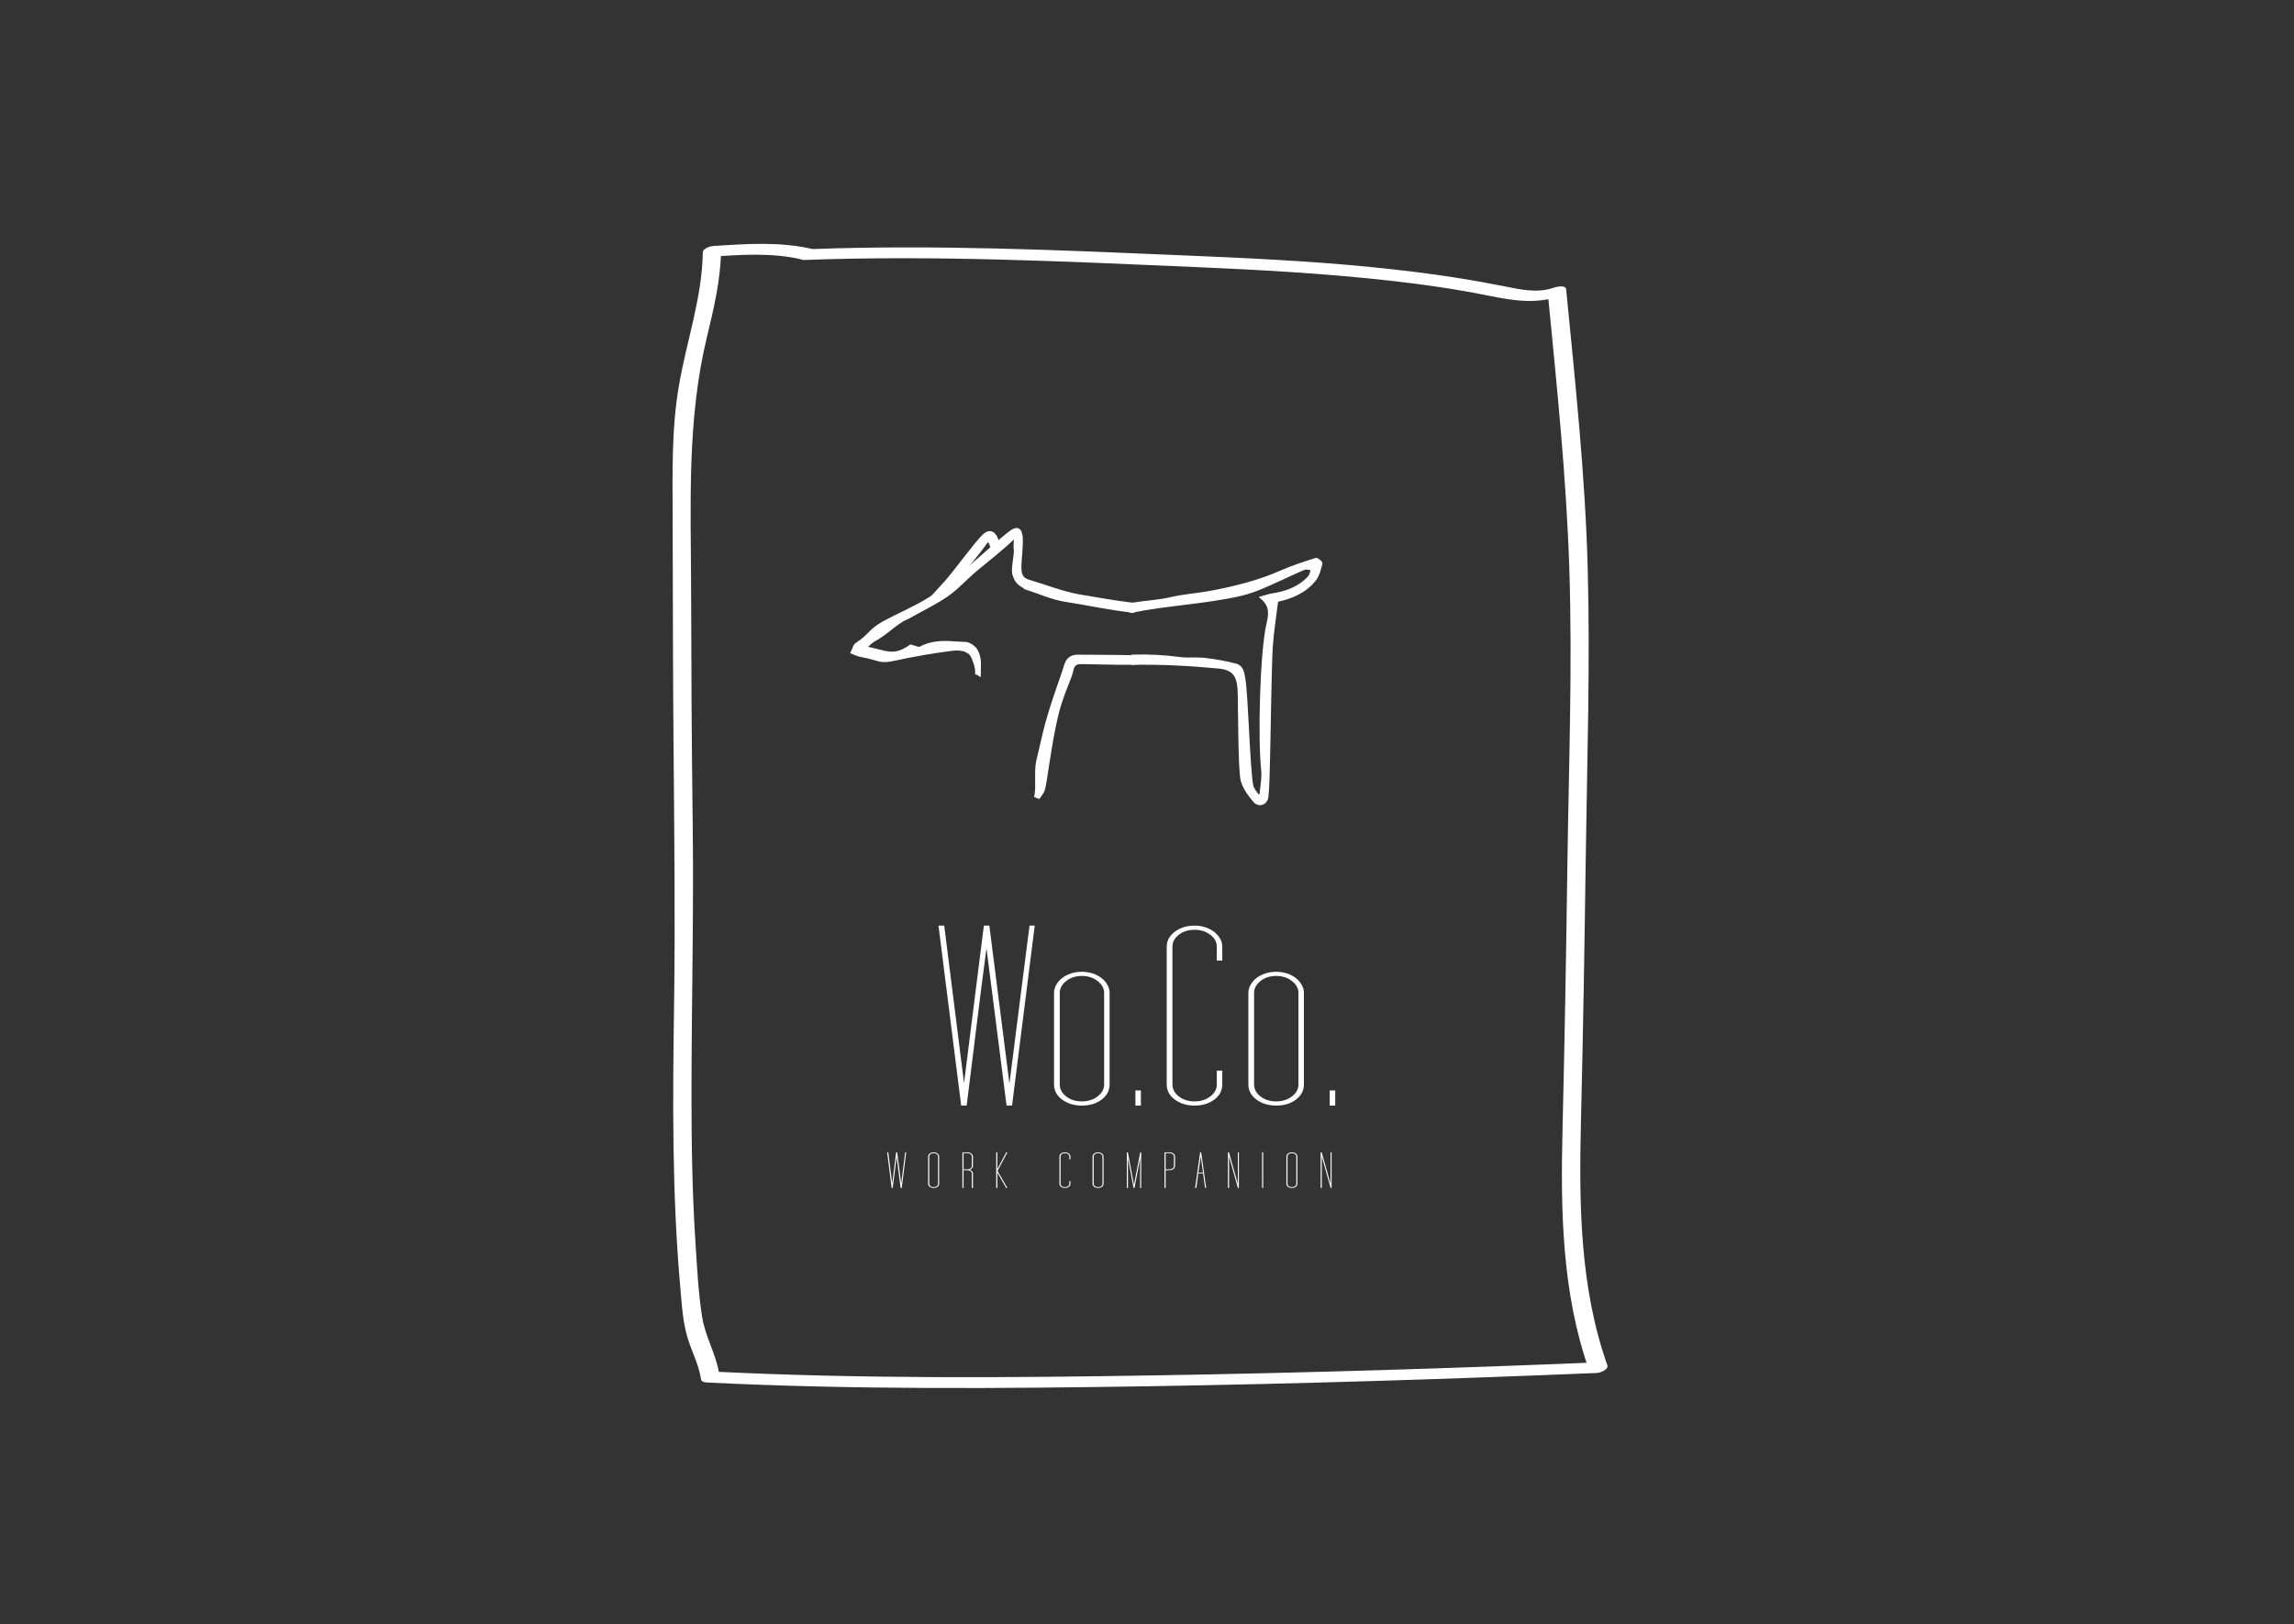 <?xml version="1.0" encoding="utf-8"?>
<!-- Generator: Adobe Illustrator 16.0.4, SVG Export Plug-In . SVG Version: 6.00 Build 0)  -->
<!DOCTYPE svg PUBLIC "-//W3C//DTD SVG 1.1//EN" "http://www.w3.org/Graphics/SVG/1.1/DTD/svg11.dtd">
<svg version="1.1" id="Layer_1" xmlns="http://www.w3.org/2000/svg" xmlns:xlink="http://www.w3.org/1999/xlink" x="0px" y="0px"
	 width="728.5px" height="515.91px" viewBox="0 0 728.5 515.91" enable-background="new 0 0 728.5 515.91" xml:space="preserve">
<rect x="0" y="0" width="728.5" height="515.91" fill="#333333" stroke="none"/>
<g>
	<g>
		<g>
			<path fill="#FFFFFF" d="M255.576,82.557c41.242-1.517,82.443,0.451,123.642,2.24c20.693,0.899,41.381,2.024,61.973,4.318
				c10.543,1.174,21.091,2.672,31.49,4.782c7.86,1.595,15.21,2.779,22.95,0.074c-1.356-0.169-2.712-0.338-4.067-0.507
				c2.821,28.982,5.854,57.956,6.799,87.076c1.021,31.44-0.185,62.991-0.617,94.434c-0.386,28.004-0.864,55.963-1.546,83.959
				c-0.621,25.524-0.177,51.869,8.436,76.195c1.089-0.824,2.179-1.648,3.269-2.473c-46.732,1.938-93.489,3.375-140.257,4.146
				c-46.977,0.774-94.066,1.136-141.008-1.182c0.598,0.316,1.195,0.634,1.793,0.95c-0.942-6.358-4.431-11.902-5.445-18.253
				c-1.237-7.745-1.61-15.731-2.124-23.55c-1.033-15.742-1.273-31.53-1.267-47.303c0.012-28.759,0.75-57.488,0.378-86.249
				c-0.317-24.532-0.448-49.064-0.501-73.598c-0.058-27.128-1.398-54.04,5.03-80.616c2.203-9.109,4.337-18.087,4.488-27.512
				c-1.092,0.678-2.184,1.356-3.275,2.035c9.749-0.636,19.619-1.358,29.209,0.95c1.957,0.471,6.854-2.479,3.513-3.283
				c-10.497-2.526-21.311-1.756-31.98-1.06c-0.907,0.06-3.256,0.801-3.275,2.035c-0.231,14.501-5.179,28.213-7.599,42.394
				c-2.377,13.931-2.009,28.015-1.971,42.088c0.064,23.643,0.075,47.286,0.271,70.929c0.232,27.998,0.582,55.957,0.174,83.956
				c-0.435,29.855-0.669,59.771,1.996,89.541c0.466,5.212,0.743,10.574,2.237,15.608c1.357,4.576,3.638,8.663,4.346,13.442
				c0.109,0.738,1.232,0.922,1.793,0.95c46.944,2.316,94.029,1.938,141.008,1.182c47.257-0.762,94.503-2.248,141.725-4.206
				c0.934-0.038,3.777-1.036,3.269-2.473c-8.717-24.625-9.008-51.207-8.38-77.026c0.683-28.088,1.145-56.14,1.531-84.235
				c0.419-30.45,1.427-60.957,0.634-91.406c-0.775-29.76-3.974-59.388-6.856-88.997c-0.155-1.6-3.308-0.773-4.067-0.507
				c-5.015,1.753-10.368,0.567-15.4-0.441c-4.859-0.974-9.726-1.855-14.62-2.636c-9.153-1.46-18.364-2.555-27.586-3.481
				c-19.968-2.007-40.034-2.896-60.077-3.751c-39.267-1.674-78.517-3.435-117.822-1.99C255.543,79.186,251.671,82.7,255.576,82.557z
				"/>
		</g>
	</g>
	<g>
		<path fill="#FFFFFF" d="M305.239,351.127l-7.206-57.156h1.822l6.295,50.032c1.049-8.394,2.099-16.745,3.148-25.058
			c1.048-8.311,2.098-16.635,3.147-24.975h1.739l6.379,50.198c1.048-8.172,2.111-16.553,3.188-25.141
			c1.077-8.586,2.14-16.939,3.189-25.058h1.656l-7.206,57.156h-1.74l-6.378-49.949c-1.105,8.283-2.168,16.608-3.189,24.975
			c-1.022,8.366-2.058,16.691-3.105,24.975H305.239z"/>
		<path fill="#FFFFFF" d="M349.845,349.222c-1.685,1.271-3.769,1.905-6.254,1.905s-4.584-0.634-6.295-1.905
			c-1.713-1.27-2.568-2.871-2.568-4.805v-29.074c0-0.883,0.234-1.74,0.704-2.568c0.469-0.828,1.09-1.545,1.864-2.153
			c0.772-0.607,1.698-1.09,2.774-1.45c1.077-0.358,2.25-0.538,3.521-0.538c1.214,0,2.361,0.18,3.438,0.538
			c1.077,0.36,2.001,0.843,2.775,1.45c0.772,0.608,1.394,1.325,1.863,2.153c0.469,0.828,0.704,1.686,0.704,2.568v29.074
			C352.371,346.351,351.529,347.952,349.845,349.222z M338.579,348.228c1.353,1.05,3.023,1.574,5.012,1.574
			c1.933,0,3.589-0.524,4.971-1.574c1.379-1.048,2.07-2.319,2.07-3.811v-29.074c0-1.436-0.691-2.692-2.07-3.77
			c-1.382-1.077-3.038-1.615-4.971-1.615c-1.988,0-3.659,0.538-5.012,1.615c-1.354,1.077-2.029,2.334-2.029,3.77v29.074
			C336.55,345.908,337.226,347.18,338.579,348.228z"/>
		<path fill="#FFFFFF" d="M360.571,351.127v-4.805h1.74v4.805H360.571z"/>
		<path fill="#FFFFFF" d="M385.628,349.222c-1.685,1.271-3.769,1.905-6.254,1.905s-4.584-0.634-6.295-1.905
			c-1.713-1.27-2.568-2.871-2.568-4.805v-43.736c0-1.877,0.855-3.465,2.568-4.763c1.711-1.297,3.81-1.947,6.295-1.947
			c1.214,0,2.361,0.181,3.438,0.539c1.077,0.359,2.001,0.842,2.775,1.449c0.772,0.608,1.394,1.312,1.863,2.112
			c0.469,0.801,0.704,1.671,0.704,2.609v4.391h-1.739v-4.391c0-1.491-0.691-2.761-2.07-3.811c-1.382-1.048-3.038-1.574-4.971-1.574
			c-1.988,0-3.659,0.526-5.012,1.574c-1.354,1.05-2.029,2.319-2.029,3.811v43.736c0,1.491,0.676,2.763,2.029,3.811
			c1.353,1.05,3.023,1.574,5.012,1.574c1.933,0,3.589-0.524,4.971-1.574c1.379-1.048,2.07-2.319,2.07-3.811v-4.39h1.739v4.39
			C388.154,346.351,387.312,347.952,385.628,349.222z"/>
		<path fill="#FFFFFF" d="M411.555,349.222c-1.685,1.271-3.769,1.905-6.254,1.905s-4.584-0.634-6.295-1.905
			c-1.713-1.27-2.568-2.871-2.568-4.805v-29.074c0-0.883,0.234-1.74,0.704-2.568c0.469-0.828,1.09-1.545,1.864-2.153
			c0.772-0.607,1.698-1.09,2.774-1.45c1.077-0.358,2.25-0.538,3.521-0.538c1.214,0,2.361,0.18,3.438,0.538
			c1.077,0.36,2.001,0.843,2.775,1.45c0.772,0.608,1.394,1.325,1.863,2.153c0.469,0.828,0.704,1.686,0.704,2.568v29.074
			C414.081,346.351,413.239,347.952,411.555,349.222z M400.289,348.228c1.353,1.05,3.023,1.574,5.012,1.574
			c1.933,0,3.589-0.524,4.971-1.574c1.379-1.048,2.07-2.319,2.07-3.811v-29.074c0-1.436-0.691-2.692-2.07-3.77
			c-1.382-1.077-3.038-1.615-4.971-1.615c-1.988,0-3.659,0.538-5.012,1.615c-1.354,1.077-2.029,2.334-2.029,3.77v29.074
			C398.26,345.908,398.936,347.18,400.289,348.228z"/>
		<path fill="#FFFFFF" d="M422.281,351.127v-4.805h1.74v4.805H422.281z"/>
	</g>
	<g>
		<path fill="#FFFFFF" d="M283.158,377.299l-1.429-11.326h0.361l1.248,9.914c0.207-1.663,0.415-3.317,0.623-4.965
			c0.208-1.646,0.416-3.297,0.624-4.949h0.345l1.264,9.947c0.208-1.619,0.419-3.28,0.632-4.981c0.214-1.702,0.425-3.357,0.633-4.966
			h0.328l-1.429,11.326h-0.345l-1.264-9.897c-0.219,1.641-0.43,3.291-0.632,4.948c-0.202,1.658-0.408,3.308-0.615,4.949H283.158z"/>
		<path fill="#FFFFFF" d="M297.742,376.921c-0.334,0.252-0.747,0.378-1.239,0.378s-0.908-0.126-1.248-0.378
			c-0.339-0.251-0.509-0.568-0.509-0.951v-8.667c0-0.372,0.17-0.687,0.509-0.944c0.34-0.257,0.756-0.386,1.248-0.386
			c0.24,0,0.468,0.036,0.681,0.106c0.214,0.071,0.397,0.167,0.551,0.288c0.152,0.12,0.275,0.26,0.369,0.418
			c0.093,0.159,0.14,0.331,0.14,0.518v8.667C298.243,376.353,298.076,376.67,297.742,376.921z M295.51,376.725
			c0.268,0.208,0.6,0.312,0.993,0.312c0.383,0,0.711-0.104,0.984-0.312s0.411-0.46,0.411-0.755v-8.667
			c0-0.296-0.138-0.548-0.411-0.756c-0.273-0.207-0.602-0.312-0.984-0.312c-0.394,0-0.726,0.104-0.993,0.312
			c-0.269,0.208-0.402,0.46-0.402,0.756v8.667C295.107,376.265,295.241,376.517,295.51,376.725z"/>
		<path fill="#FFFFFF" d="M305.629,377.299v-11.326h1.593c0.24,0,0.468,0.036,0.681,0.106c0.214,0.071,0.399,0.167,0.559,0.288
			c0.158,0.12,0.284,0.26,0.377,0.418c0.094,0.159,0.14,0.331,0.14,0.518v3.02c0,0.263-0.096,0.498-0.287,0.706
			s-0.43,0.372-0.714,0.492c0.284,0.121,0.522,0.285,0.714,0.493s0.287,0.443,0.287,0.705v4.58h-0.36v-4.58
			c0-0.295-0.138-0.547-0.411-0.755c-0.273-0.207-0.602-0.312-0.984-0.312h-1.231v5.646H305.629z M307.222,371.39
			c0.383,0,0.711-0.102,0.984-0.304s0.411-0.457,0.411-0.764v-3.02c0-0.296-0.138-0.548-0.411-0.756
			c-0.273-0.207-0.602-0.312-0.984-0.312h-1.231v5.154H307.222z"/>
		<path fill="#FFFFFF" d="M319.532,377.299l-2.807-4.892v4.892h-0.361v-11.326h0.361v5.335l2.807-5.335h0.378l-3.119,5.909
			c0.515,0.887,1.034,1.789,1.56,2.709c0.525,0.919,1.045,1.821,1.56,2.708H319.532z"/>
		<path fill="#FFFFFF" d="M339.435,376.921c-0.334,0.252-0.747,0.378-1.239,0.378s-0.908-0.126-1.248-0.378
			c-0.339-0.251-0.509-0.568-0.509-0.951v-8.667c0-0.372,0.17-0.687,0.509-0.944c0.34-0.257,0.756-0.386,1.248-0.386
			c0.24,0,0.468,0.036,0.681,0.106c0.214,0.071,0.397,0.167,0.551,0.288c0.152,0.12,0.275,0.26,0.369,0.418
			c0.093,0.159,0.14,0.331,0.14,0.518v0.87h-0.345v-0.87c0-0.296-0.138-0.548-0.411-0.756c-0.273-0.207-0.602-0.312-0.984-0.312
			c-0.394,0-0.726,0.104-0.993,0.312c-0.269,0.208-0.402,0.46-0.402,0.756v8.667c0,0.295,0.134,0.547,0.402,0.755
			c0.268,0.208,0.6,0.312,0.993,0.312c0.383,0,0.711-0.104,0.984-0.312s0.411-0.46,0.411-0.755v-0.87h0.345v0.87
			C339.936,376.353,339.769,376.67,339.435,376.921z"/>
		<path fill="#FFFFFF" d="M349.956,376.921c-0.334,0.252-0.747,0.378-1.239,0.378s-0.908-0.126-1.248-0.378
			c-0.339-0.251-0.509-0.568-0.509-0.951v-8.667c0-0.372,0.17-0.687,0.509-0.944c0.34-0.257,0.756-0.386,1.248-0.386
			c0.24,0,0.468,0.036,0.681,0.106c0.214,0.071,0.397,0.167,0.551,0.288c0.152,0.12,0.275,0.26,0.369,0.418
			c0.093,0.159,0.14,0.331,0.14,0.518v8.667C350.457,376.353,350.29,376.67,349.956,376.921z M347.724,376.725
			c0.268,0.208,0.6,0.312,0.993,0.312c0.383,0,0.711-0.104,0.984-0.312s0.411-0.46,0.411-0.755v-8.667
			c0-0.296-0.138-0.548-0.411-0.756c-0.273-0.207-0.602-0.312-0.984-0.312c-0.394,0-0.726,0.104-0.993,0.312
			c-0.269,0.208-0.402,0.46-0.402,0.756v8.667C347.321,376.265,347.455,376.517,347.724,376.725z"/>
		<path fill="#FFFFFF" d="M357.843,377.332v-11.359h0.329l1.953,10.325c0.317-1.718,0.646-3.441,0.984-5.171
			c0.339-1.729,0.668-3.447,0.985-5.154h0.312v11.359h-0.328v-9.488c-0.307,1.599-0.607,3.177-0.902,4.736
			c-0.296,1.559-0.597,3.132-0.903,4.719h-0.295l-1.773-9.471v9.504H357.843z"/>
		<path fill="#FFFFFF" d="M369.809,377.299v-11.326h1.593c0.24,0,0.468,0.036,0.681,0.106c0.214,0.071,0.399,0.167,0.559,0.288
			c0.158,0.12,0.284,0.26,0.377,0.418c0.094,0.159,0.14,0.331,0.14,0.518v3.02c0,0.187-0.046,0.359-0.14,0.518
			c-0.093,0.158-0.219,0.298-0.377,0.418c-0.159,0.121-0.345,0.217-0.559,0.288c-0.213,0.071-0.44,0.106-0.681,0.106h-1.231v5.646
			H369.809z M371.401,371.39c0.383,0,0.711-0.102,0.984-0.304s0.411-0.457,0.411-0.764v-3.02c0-0.296-0.138-0.548-0.411-0.756
			c-0.273-0.207-0.602-0.312-0.984-0.312h-1.231v5.154H371.401z"/>
		<path fill="#FFFFFF" d="M380.528,372.67c-0.098,0.755-0.196,1.526-0.295,2.314s-0.208,1.56-0.328,2.314h-0.378l1.593-11.326h0.345
			l1.575,11.326h-0.345l-0.64-4.629H380.528z M382.039,372.407c-0.065-0.471-0.129-0.913-0.188-1.329
			c-0.061-0.416-0.118-0.823-0.173-1.224c-0.055-0.399-0.112-0.81-0.172-1.23c-0.061-0.422-0.129-0.873-0.206-1.354
			c-0.12,0.876-0.237,1.729-0.353,2.561c-0.115,0.832-0.238,1.69-0.369,2.577H382.039z"/>
		<path fill="#FFFFFF" d="M389.95,377.299v-11.326h0.329l2.823,10.029v-10.029h0.328v11.326h-0.312l-2.807-10.013v10.013H389.95z"/>
		<path fill="#FFFFFF" d="M400.8,377.299v-11.343h0.345v11.343H400.8z"/>
		<path fill="#FFFFFF" d="M411.51,376.921c-0.334,0.252-0.747,0.378-1.239,0.378s-0.908-0.126-1.248-0.378
			c-0.339-0.251-0.509-0.568-0.509-0.951v-8.667c0-0.372,0.17-0.687,0.509-0.944c0.34-0.257,0.756-0.386,1.248-0.386
			c0.24,0,0.468,0.036,0.681,0.106c0.214,0.071,0.397,0.167,0.551,0.288c0.152,0.12,0.275,0.26,0.369,0.418
			c0.093,0.159,0.14,0.331,0.14,0.518v8.667C412.011,376.353,411.844,376.67,411.51,376.921z M409.277,376.725
			c0.268,0.208,0.6,0.312,0.993,0.312c0.383,0,0.711-0.104,0.984-0.312s0.411-0.46,0.411-0.755v-8.667
			c0-0.296-0.138-0.548-0.411-0.756c-0.273-0.207-0.602-0.312-0.984-0.312c-0.394,0-0.726,0.104-0.993,0.312
			c-0.269,0.208-0.402,0.46-0.402,0.756v8.667C408.875,376.265,409.009,376.517,409.277,376.725z"/>
		<path fill="#FFFFFF" d="M419.396,377.299v-11.326h0.329l2.823,10.029v-10.029h0.328v11.326h-0.312l-2.807-10.013v10.013H419.396z"
			/>
	</g>
	<g>
		<path fill-rule="evenodd" clip-rule="evenodd" fill="#FFFFFF" stroke="#FFFFFF" stroke-miterlimit="10" d="M359.785,208.59
			c-5.84-0.145-11.686-0.104-17.527-0.168c-2.196-0.024-3.396,1.182-3.909,3.162c-0.567,2.196-4.626,12.625-6.642,21.058
			c-1.045,4.381-1.896,7.985-2.144,9.138c-0.724,3.37,0.046,7.656-0.58,11.048c0.298,0.108,0.597,0.212,0.894,0.321
			c0.508-0.82,1.256-1.577,1.485-2.468c0.819-3.203,2.029-14.391,4.218-23.556c1.572-6.6,4.287-11.727,4.742-14.059
			c0.389-1.984,1.249-2.663,2.974-2.649c5.496,0.043,10.998,0.304,16.489,0.215V208.59z"/>
		<path fill-rule="evenodd" clip-rule="evenodd" fill="#FFFFFF" stroke="#FFFFFF" stroke-miterlimit="10" d="M417.926,177.678
			c-3.618,1.167-7.274,2.301-10.74,3.849c-7.135,3.188-14.846,5.12-22.543,6.576c-4.407,0.833-8.566,1.048-12.935,2.067
			c-3.819,0.889-7.716,1.035-11.571,1.668c-0.233,0.039-0.47,0.067-0.703,0.102l-0.084,2.164c11.385-2.311,23.143-2.73,34.474-5.3
			c2.484-0.563,4.927-1.441,7.274-2.444c4.346-1.854,8.581-3.967,12.927-5.821c0.784-0.335,1.875,0.047,2.824,0.099
			c-0.334,0.908-0.437,2.029-1.041,2.691c-3.12,3.432-7.226,4.926-11.704,5.612c-0.974,0.15-1.914,0.504-3.333,0.89
			c2.928,2.514,2.653,5.223,1.968,8.089c-2.188,9.149-2.791,37.077-1.74,46.42c0.305,2.71-0.333,5.528-0.537,8.296
			c-0.356,0.05-0.711,0.1-1.065,0.151c-0.646-1.052-1.638-2.028-1.878-3.166c-1.078-5.079-1.605-28.897-2.532-34.008
			c-0.317-1.754-0.529-3.813-2.466-4.331c-3.232-0.862-6.564-1.436-9.89-1.831c-2.624-0.312-5.332,0.072-7.945-0.281
			c-4.984-0.677-9.95-0.894-14.899-0.779v2.263c9.062-0.178,18.122,0.316,27.166,1.172c4.674,0.443,6.285,2.489,6.562,7.216
			c0.2,3.432,0.079,25.644,1.011,28.917c0.663,2.336,2.291,4.526,3.913,6.418c1.374,1.599,3.644,0.797,3.865-1.336
			c0.373-3.578,0.38-7.196,0.491-10.799c0.185-6.006,0.505-30.717,0.891-36.709c0.31-4.775,1.099-9.52,1.742-14.833
			c4.395-0.931,8.983-2.678,12.122-6.746c1.049-1.356,1.446-3.266,1.909-4.985C419.537,178.672,418.287,177.56,417.926,177.678z"/>
		<path fill-rule="evenodd" clip-rule="evenodd" fill="#FFFFFF" stroke="#FFFFFF" stroke-miterlimit="10" d="M342.836,189.29
			c-5.469-0.935-10.726-3.099-16.091-4.661c-1.726-0.501-2.599-1.416-2.822-3.339c-0.499-4.25,2.501-16.054-2.762-12.407
			c-2.547,1.765-12.567,10.903-15,12.845c-3.666,2.927-7.192,6.106-11.161,8.562c-4.607,2.852-9.687,4.931-14.453,7.544
			c-4.328,2.372-4.295,4.094-8.463,6.739c-0.729,0.463-0.956,1.719-1.413,2.607c0.647,0.262,1.284,0.566,1.95,0.77
			c0.688,0.211,1.405,0.328,2.112,0.472c4.535,0.929,4.749,1.953,9.361,0.927c5.917-1.317,11.919-2.336,17.933-3.11
			c2.512-0.323,2.998-0.039,4.537,0.213c0.278,0.365,1.005,0.52,1.354,0.814c0.915,0.772,1.248,2.021,1.654,3.097
			c0.424,1.118,0.613,2.204,0.622,3.422c0.263,0.075,0.522,0.197,0.753,0.354c0.006-2.71,0.465-5.166-1.027-7.654
			c-0.534-0.892-2.004-1.927-3.185-2.116c0-0.014-1.845-0.025-3.919-0.187c-3.664-0.285-7.155-0.156-10.518,1.635
			c-0.686,0.367-1.955-0.359-3.076-0.609c-5.626,3.937-7.783,1.795-14.546,0.525c0.865-0.776,1.626-1.743,2.616-2.298
			c4.961-2.785,5.727-4.6,10.721-7.325c4.227-2.309,8.643-4.344,12.598-7.049c3.342-2.285,6.077-5.438,9.207-8.052
			c1.891-1.575,10.113-8.181,11.727-9.998c1.431-1.613,0.662,2.076,0.86,3.187c0.367,2.053-1.151,6.831-0.274,8.581
			c0.92,2.869,2.512,2.955,3.521,3.919c4.591,1.467,8.546,3.305,12.686,3.94c7.15,1.098,14.247,2.692,21.448,3.447v-2.146
			C354.113,191.258,348.473,190.254,342.836,189.29z"/>
		<path fill-rule="evenodd" clip-rule="evenodd" fill="#FFFFFF" stroke="#FFFFFF" stroke-miterlimit="10" d="M298.625,190.162
			c1.809-2.139,3.457-4.454,5.322-6.547c1.638-1.837,7.822-9.386,9.149-11.42c1.18-1.807,1.939,1.763,2.299,2.832
			c0.092,0.273,0.153,0.608,0.199,0.979c0.594-0.475,1.138-0.902,1.613-1.273c-0.33-4.02-1.97-7.241-4.802-4.584
			c-2.261,2.12-9.85,12.438-11.971,14.717c-3.027,3.252-5.902,6.699-9.222,9.615C293.408,193.291,296.085,191.772,298.625,190.162z"
			/>
	</g>
</g>
</svg>
